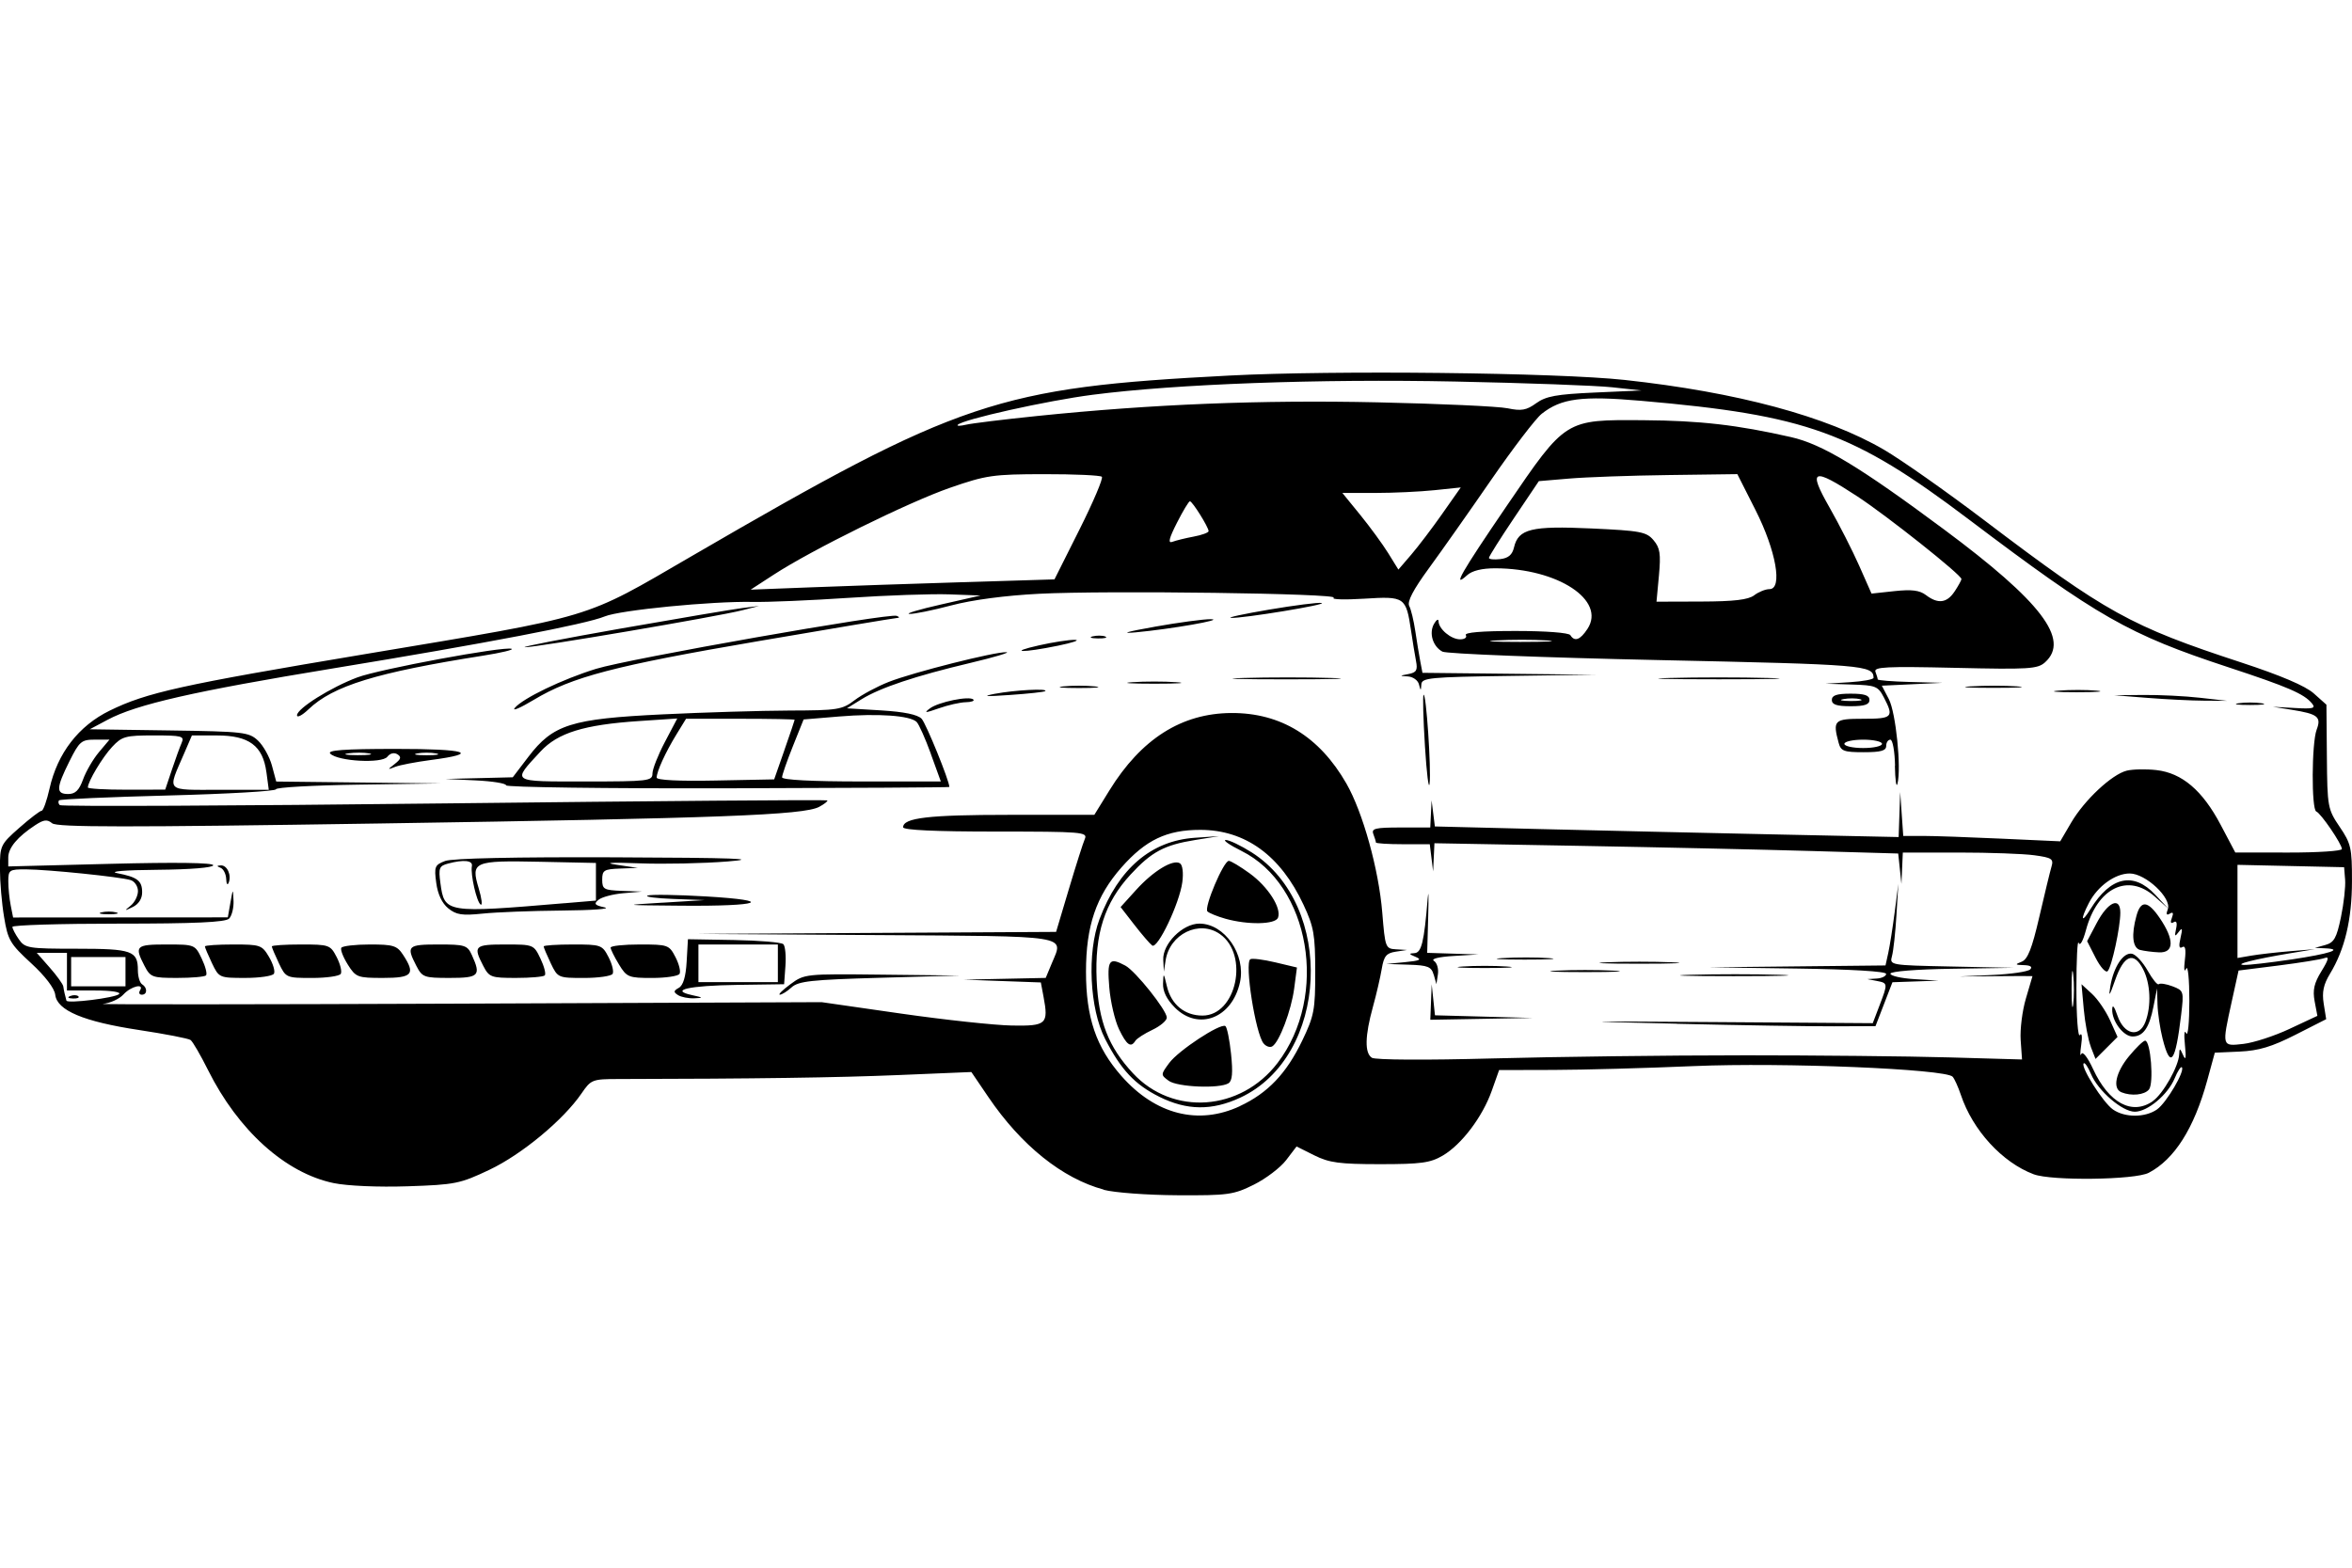 <?xml version="1.0" encoding="UTF-8" standalone="no"?>
<!-- Created with Inkscape (http://www.inkscape.org/) -->
<svg id="svg2" xmlns:rdf="http://www.w3.org/1999/02/22-rdf-syntax-ns#" xmlns="http://www.w3.org/2000/svg" height="45" width="67.5" version="1.1" xmlns:cc="http://creativecommons.org/ns#" xmlns:dc="http://purl.org/dc/elements/1.1/">
 <g id="g11511">
  <rect id="rect2990" opacity="0" height="45" width="67.5" y="0" x="3.5527e-15"/>
  <path id="path11509" d="m31.677 34.148c-1.188-0.32-2.369-1.268-3.311-2.656l-0.489-0.72-2.087 0.087c-1.769 0.074-4.121 0.107-8.033 0.114-0.76 0.001-0.795 0.015-1.068 0.414-0.521 0.761-1.714 1.75-2.64 2.19-0.845 0.401-0.984 0.43-2.348 0.475-0.844 0.028-1.733-0.01-2.127-0.092-1.381-0.287-2.739-1.51-3.605-3.247-0.214-0.429-0.439-0.816-0.5-0.86-0.061-0.044-0.727-0.173-1.479-0.287-1.593-0.241-2.353-0.561-2.405-1.013-0.021-0.183-0.29-0.536-0.692-0.905-0.602-0.553-0.668-0.666-0.775-1.32-0.067-0.394-0.12-1.022-0.12-1.396-0.001-0.659 0.017-0.695 0.556-1.17 0.306-0.27 0.595-0.49 0.641-0.49 0.046 0 0.148-0.287 0.227-0.637 0.227-1.014 0.832-1.798 1.723-2.235 1.063-0.521 2.055-0.741 7.327-1.623 6.68-1.118 6.227-0.982 9.376-2.812 7.704-4.478 8.781-4.839 15.436-5.185 2.991-0.156 9.404-0.084 11.342 0.126 3.228 0.351 5.803 1.044 7.444 2.004 0.503 0.294 1.797 1.205 2.876 2.023 3.499 2.655 4.199 3.042 7.369 4.081 1.14 0.374 1.848 0.675 2.088 0.89l0.363 0.324 0.013 1.491c0.012 1.444 0.024 1.508 0.367 2.015 0.326 0.48 0.355 0.608 0.353 1.56-0.001 1.099-0.205 1.958-0.631 2.658-0.187 0.308-0.233 0.527-0.18 0.858l0.071 0.445-0.884 0.449c-0.675 0.343-1.053 0.456-1.598 0.481l-0.714 0.032-0.218 0.797c-0.377 1.375-0.94 2.265-1.679 2.651-0.392 0.205-2.784 0.235-3.299 0.043-0.904-0.339-1.753-1.264-2.093-2.282-0.076-0.226-0.182-0.46-0.235-0.519-0.202-0.223-4.878-0.415-7.431-0.305-1.353 0.058-3.163 0.108-4.023 0.11l-1.562 0.004-0.211 0.595c-0.266 0.75-0.865 1.542-1.407 1.86-0.356 0.209-0.624 0.246-1.799 0.246-1.165 0-1.459-0.04-1.888-0.254l-0.508-0.254-0.299 0.392c-0.164 0.215-0.581 0.532-0.926 0.704-0.583 0.29-0.738 0.312-2.194 0.304-0.862-0.004-1.814-0.075-2.115-0.156zm3.909-2.399c0.8-0.374 1.332-0.934 1.786-1.877 0.343-0.714 0.375-0.882 0.374-1.98-0.001-1.062-0.039-1.283-0.336-1.92-0.66-1.417-1.673-2.151-2.964-2.151-0.961 0-1.566 0.289-2.262 1.079-0.727 0.826-1.017 1.679-1.017 2.993 0 1.314 0.29 2.167 1.016 2.992 0.977 1.11 2.21 1.423 3.403 0.866zm-2.314-0.266c-0.704-0.351-1.1-0.773-1.555-1.658-0.448-0.871-0.524-2.481-0.163-3.439 0.548-1.454 1.484-2.253 2.737-2.338l0.696-0.047-0.687 0.111c-0.884 0.142-1.254 0.34-1.853 0.991-0.747 0.81-1.034 1.705-0.974 3.03 0.054 1.19 0.338 1.917 1.042 2.675 1.143 1.23 3.09 1.091 4.15-0.296 1.475-1.932 0.934-5.105-1.037-6.087-0.345-0.172-0.547-0.313-0.448-0.313 0.099 0 0.431 0.159 0.739 0.354 2.413 1.53 2.213 5.861-0.325 7.042-0.809 0.377-1.531 0.369-2.321-0.024zm0.267-0.461c-0.23-0.168-0.23-0.175 0.017-0.51 0.263-0.357 1.466-1.149 1.611-1.059 0.046 0.029 0.12 0.388 0.163 0.799 0.056 0.539 0.036 0.773-0.073 0.842-0.256 0.162-1.468 0.112-1.718-0.071zm2.725-1.069c-0.232-0.279-0.552-2.313-0.381-2.419 0.051-0.032 0.374 0.009 0.716 0.09l0.622 0.148-0.079 0.6c-0.083 0.632-0.425 1.538-0.628 1.663-0.066 0.041-0.179 0.004-0.25-0.083zm-4.15-0.411c-0.119-0.248-0.245-0.788-0.279-1.2-0.065-0.791-0.005-0.874 0.46-0.625 0.292 0.156 1.191 1.283 1.191 1.493 0 0.086-0.187 0.244-0.415 0.352s-0.447 0.249-0.487 0.314c-0.13 0.21-0.25 0.124-0.47-0.333zm1.603-0.621c-0.234-0.234-0.347-0.464-0.339-0.69 0.011-0.319 0.018-0.315 0.11 0.078 0.124 0.525 0.509 0.843 1.022 0.843 0.975 0 1.348-1.746 0.5-2.34-0.594-0.416-1.443-0.003-1.559 0.76l-0.049 0.32-0.018-0.339c-0.024-0.459 0.555-1.041 1.037-1.041 0.724 0 1.339 0.889 1.165 1.684-0.226 1.03-1.191 1.404-1.869 0.726zm-0.651-1.781c-0.066-0.049-0.297-0.317-0.513-0.596l-0.393-0.507 0.444-0.491c0.492-0.544 1.059-0.889 1.259-0.765 0.076 0.047 0.104 0.273 0.068 0.543-0.082 0.612-0.711 1.931-0.866 1.816zm2.1-0.769c-0.231-0.065-0.462-0.159-0.513-0.208-0.109-0.105 0.461-1.452 0.613-1.452 0.057 0 0.326 0.161 0.597 0.358 0.528 0.383 0.921 0.997 0.815 1.273-0.076 0.197-0.863 0.212-1.513 0.029zm26.74 5.473c0.268-0.187 0.809-1.109 0.71-1.208-0.029-0.029-0.121 0.113-0.204 0.314-0.195 0.472-0.779 0.962-1.146 0.962-0.359 0-1.057-0.602-1.257-1.083-0.083-0.2-0.177-0.338-0.209-0.306-0.097 0.097 0.555 1.125 0.839 1.324 0.341 0.239 0.924 0.237 1.267-0.002zm-0.12-0.24c0.294-0.206 0.74-0.998 0.754-1.337 0.007-0.19 0.021-0.187 0.115 0.025 0.074 0.167 0.089 0.075 0.05-0.3-0.031-0.3-0.016-0.449 0.035-0.335 0.051 0.113 0.092-0.304 0.092-0.926 0-0.625-0.041-1.039-0.092-0.925-0.054 0.12-0.069 0.018-0.037-0.247 0.037-0.307 0.013-0.427-0.075-0.372-0.089 0.055-0.105-0.03-0.049-0.267 0.063-0.272 0.052-0.309-0.053-0.168-0.11 0.147-0.123 0.131-0.075-0.09 0.038-0.174 0.013-0.242-0.07-0.19-0.083 0.051-0.101 0.005-0.05-0.126 0.053-0.139 0.034-0.178-0.06-0.12-0.094 0.058-0.113 0.018-0.058-0.125 0.122-0.317-0.634-1.028-1.092-1.028-0.419 0-0.921 0.363-1.171 0.845-0.251 0.486-0.22 0.606 0.046 0.175 0.576-0.932 1.231-1.078 1.855-0.413l0.382 0.407-0.388-0.347c-0.769-0.689-1.654-0.26-1.981 0.962-0.085 0.316-0.172 0.467-0.209 0.361-0.035-0.1-0.064 0.487-0.064 1.303 0 0.824 0.045 1.423 0.1 1.346 0.057-0.079 0.073 0.042 0.038 0.282-0.034 0.231-0.033 0.349 0.003 0.262 0.037-0.091 0.18 0.091 0.337 0.43 0.453 0.979 1.123 1.338 1.718 0.921zm-0.905-0.252c-0.261-0.105-0.163-0.57 0.219-1.033 0.203-0.246 0.411-0.447 0.463-0.447 0.159 0 0.255 1.227 0.11 1.402-0.131 0.158-0.505 0.195-0.792 0.079zm-0.877-1.308c-0.075-0.194-0.166-0.676-0.202-1.072l-0.065-0.72 0.301 0.277c0.166 0.152 0.398 0.493 0.517 0.756l0.216 0.48-0.316 0.316-0.316 0.316-0.137-0.352zm2.061-0.225c-0.074-0.293-0.14-0.739-0.147-0.99l-0.013-0.457-0.103 0.523c-0.12 0.609-0.293 0.857-0.599 0.857-0.263 0-0.595-0.44-0.585-0.777 0.004-0.156 0.058-0.092 0.15 0.177 0.187 0.548 0.626 0.647 0.803 0.181 0.175-0.461 0.147-1.101-0.067-1.514-0.267-0.517-0.551-0.406-0.802 0.315-0.162 0.465-0.193 0.505-0.138 0.179 0.093-0.559 0.375-0.984 0.621-0.936 0.11 0.021 0.313 0.241 0.452 0.488s0.281 0.421 0.317 0.386 0.213-0.008 0.395 0.061c0.322 0.123 0.328 0.142 0.248 0.814-0.165 1.381-0.31 1.57-0.531 0.695zm-1.921-2.321-0.246-0.482 0.276-0.522c0.322-0.609 0.677-0.765 0.677-0.297 0 0.42-0.245 1.553-0.363 1.679-0.054 0.057-0.208-0.113-0.344-0.378zm1.277-0.229c-0.22-0.057-0.26-0.434-0.105-0.989 0.125-0.448 0.327-0.426 0.666 0.072 0.424 0.623 0.416 1.004-0.021 0.985-0.182-0.008-0.425-0.039-0.54-0.069zm-11.432 3.023c2.112 0 4.786 0.027 5.941 0.06l2.1 0.06-0.039-0.557c-0.021-0.306 0.046-0.843 0.15-1.192 0.104-0.349 0.189-0.639 0.189-0.643 0-0.005-0.472-0.004-1.05 0.001l-1.05 0.009 0.96-0.044c0.528-0.024 1.011-0.096 1.074-0.159 0.073-0.073 0.008-0.118-0.179-0.123-0.257-0.007-0.265-0.02-0.065-0.098 0.174-0.068 0.296-0.379 0.505-1.282 0.152-0.656 0.309-1.306 0.35-1.444 0.067-0.225 0.013-0.261-0.492-0.33-0.311-0.043-1.288-0.078-2.17-0.078h-1.604l-0.02 0.45-0.02 0.45-0.046-0.436-0.046-0.436-2.484-0.072c-1.367-0.04-4.361-0.107-6.655-0.148l-4.171-0.075-0.019 0.404-0.019 0.404-0.048-0.39-0.048-0.39h-0.773c-0.425 0-0.773-0.023-0.773-0.05 0-0.028-0.033-0.136-0.073-0.24-0.062-0.162 0.052-0.19 0.78-0.19h0.853l0.019-0.39 0.019-0.39 0.047 0.375 0.047 0.375 3.024 0.075c1.663 0.041 4.658 0.109 6.655 0.152l3.631 0.077 0.022-0.646 0.022-0.646 0.044 0.63 0.044 0.63 0.564 0c0.31 0 1.324 0.035 2.252 0.078l1.689 0.077 0.315-0.538c0.379-0.647 1.166-1.383 1.593-1.49 0.171-0.043 0.554-0.05 0.852-0.017 0.735 0.083 1.323 0.583 1.844 1.57l0.42 0.795 1.53 0.002c0.842 0.001 1.53-0.045 1.53-0.101 0-0.142-0.604-1.028-0.735-1.077-0.143-0.054-0.134-1.968 0.01-2.348 0.14-0.369 0.035-0.452-0.716-0.572l-0.54-0.086 0.63 0.035c0.533 0.03 0.608 0.009 0.489-0.135-0.227-0.273-0.687-0.472-2.401-1.036-2.861-0.942-3.733-1.439-7.452-4.248-3.313-2.503-4.648-2.986-9.395-3.399-1.705-0.148-2.291-0.072-2.854 0.372-0.171 0.134-0.821 0.985-1.446 1.89-0.624 0.905-1.431 2.051-1.793 2.546-0.451 0.617-0.628 0.957-0.564 1.08 0.052 0.099 0.13 0.423 0.174 0.72 0.044 0.297 0.109 0.689 0.143 0.87l0.063 0.33 2.481 0.027 2.481 0.027-2.49 0.035c-2.261 0.032-2.492 0.054-2.504 0.243-0.013 0.194-0.018 0.194-0.069-0.002-0.03-0.116-0.172-0.217-0.316-0.226-0.251-0.016-0.25-0.018 0.016-0.069 0.228-0.044 0.267-0.11 0.216-0.374-0.034-0.176-0.097-0.564-0.141-0.861-0.146-0.979-0.178-1.001-1.343-0.928-0.564 0.035-0.958 0.023-0.878-0.027 0.199-0.123-6.506-0.214-8.454-0.114-0.967 0.049-1.926 0.176-2.521 0.334-0.528 0.14-1.068 0.25-1.2 0.244-0.132-0.006 0.273-0.127 0.9-0.269l1.14-0.259-0.9-0.033c-0.495-0.018-1.791 0.027-2.881 0.1s-2.331 0.126-2.76 0.117c-1.172-0.024-3.809 0.235-4.244 0.416-0.529 0.221-3.412 0.773-7.819 1.496-3.959 0.65-5.623 1.029-6.449 1.471l-0.512 0.273 2.276 0.033c2.143 0.031 2.292 0.048 2.552 0.292 0.152 0.143 0.332 0.466 0.4 0.717l0.123 0.458 2.366 0.027 2.366 0.027-2.37 0.035c-1.304 0.019-2.37 0.079-2.37 0.133s-1.386 0.134-3.081 0.178-3.108 0.106-3.141 0.139-0.025 0.095 0.018 0.138 5.007 0.021 11.032-0.049c6.025-0.07 10.972-0.109 10.995-0.087 0.022 0.022-0.083 0.105-0.234 0.186-0.441 0.236-2.846 0.327-12.621 0.477-7.269 0.112-9.251 0.111-9.391-0.006-0.142-0.118-0.239-0.107-0.486 0.055-0.507 0.332-0.773 0.651-0.773 0.925v0.259l2.941-0.075c1.868-0.048 2.941-0.033 2.941 0.041 0 0.068-0.654 0.122-1.59 0.13-0.956 0.008-1.421 0.047-1.166 0.097 0.583 0.114 0.716 0.217 0.716 0.552 0 0.181-0.101 0.338-0.27 0.42-0.244 0.118-0.25 0.114-0.06-0.039 0.116-0.093 0.21-0.282 0.21-0.419s-0.095-0.279-0.21-0.315c-0.289-0.091-2.376-0.305-3.001-0.308-0.482-0.002-0.51 0.017-0.51 0.343 0 0.19 0.031 0.501 0.069 0.692l0.069 0.347 3.081-0.002 3.081-0.002 0.074-0.42c0.074-0.417 0.074-0.417 0.09-0.054 0.009 0.201-0.049 0.431-0.128 0.51-0.104 0.104-0.979 0.144-3.181 0.144-1.67 0-3.037 0.042-3.037 0.093s0.084 0.213 0.187 0.36c0.176 0.251 0.274 0.267 1.656 0.267 1.59 0 1.758 0.059 1.758 0.617 0 0.181 0.054 0.362 0.12 0.403 0.159 0.098 0.154 0.3-0.007 0.3-0.07 0-0.094-0.054-0.053-0.12 0.135-0.219-0.259-0.124-0.474 0.113-0.116 0.128-0.381 0.25-0.589 0.27-0.208 0.02 4.348 0.017 10.124-0.006l10.502-0.043 2.28 0.328c1.254 0.18 2.684 0.334 3.177 0.343 0.998 0.017 1.059-0.039 0.91-0.833l-0.076-0.404-1.106-0.04-1.106-0.04 1.176-0.025 1.176-0.025 0.181-0.434c0.334-0.799 0.583-0.76-5.08-0.796l-5.135-0.033 5.166-0.029 5.166-0.029 0.367-1.23c0.202-0.677 0.408-1.325 0.458-1.44 0.085-0.196-0.081-0.21-2.562-0.21-1.732 0-2.653-0.043-2.653-0.123 0-0.272 0.727-0.357 3.051-0.357h2.436l0.432-0.7c0.914-1.481 2.072-2.216 3.502-2.223 1.415-0.007 2.526 0.675 3.3 2.024 0.472 0.823 0.93 2.469 1.03 3.709 0.082 1.004 0.092 1.032 0.397 1.05l0.314 0.018-0.326 0.05c-0.269 0.041-0.339 0.127-0.4 0.492-0.041 0.243-0.154 0.734-0.253 1.09-0.231 0.837-0.241 1.328-0.03 1.463 0.098 0.063 1.548 0.071 3.469 0.019 1.815-0.049 5.029-0.089 7.141-0.089zm-1.86-0.907c-3.075-0.071-2.995-0.074 1.158-0.046l4.459 0.031 0.192-0.503c0.245-0.641 0.244-0.648-0.078-0.71l-0.27-0.052 0.27-0.016c0.149-0.009 0.27-0.069 0.27-0.134 0-0.072-0.988-0.131-2.55-0.153l-2.55-0.035 2.541-0.027 2.541-0.027 0.08-0.363c0.044-0.2 0.127-0.726 0.184-1.17l0.104-0.807-0.054 0.9c-0.03 0.495-0.087 1.02-0.127 1.167-0.073 0.266-0.068 0.267 1.71 0.304l1.784 0.037-1.77 0.027c-1.02 0.015-1.77 0.075-1.77 0.141 0 0.063 0.311 0.134 0.69 0.157l0.69 0.043-0.661 0.023-0.661 0.023-0.243 0.63-0.243 0.63-1.196 0.005c-0.658 0.003-2.682-0.03-4.497-0.072zm-7.061-0.623 0.02-0.51 0.047 0.446 0.047 0.446 1.403 0.038 1.403 0.038-1.47 0.026-1.47 0.026 0.02-0.51zm-21.609-0.198c-0.136-0.086-0.132-0.122 0.023-0.209 0.125-0.07 0.2-0.32 0.224-0.75l0.037-0.645 1.32 0.023c0.726 0.013 1.364 0.066 1.418 0.12s0.081 0.334 0.06 0.623l-0.038 0.526-1.344 0.019c-1.389 0.02-1.962 0.15-1.297 0.294 0.325 0.071 0.331 0.08 0.06 0.091-0.165 0.007-0.374-0.035-0.464-0.092zm2.865-0.912v-0.54h-1.14-1.14v0.54 0.54h1.14 1.14v-0.54zm0.36 0.6c0.403-0.297 0.428-0.3 2.634-0.275l2.227 0.025-2.298 0.065c-1.961 0.056-2.332 0.096-2.53 0.275-0.127 0.116-0.278 0.21-0.336 0.21-0.057 0 0.079-0.135 0.303-0.3zm18.462-0.27c-0.066-0.233-0.164-0.273-0.718-0.291l-0.641-0.021 0.54-0.052c0.424-0.041 0.489-0.073 0.3-0.151-0.194-0.08-0.201-0.1-0.037-0.107 0.206-0.009 0.28-0.31 0.383-1.569 0.024-0.297 0.031-0.068 0.015 0.51l-0.029 1.05 0.735 0.023 0.735 0.023-0.716 0.044c-0.429 0.026-0.653 0.083-0.56 0.141 0.086 0.053 0.137 0.226 0.114 0.383l-0.043 0.286-0.076-0.27zm-37.003-0.265c-0.291-0.563-0.246-0.606 0.635-0.606 0.812 0 0.819 0.003 1.012 0.408 0.107 0.224 0.162 0.44 0.122 0.48-0.04 0.04-0.413 0.072-0.829 0.072-0.717 0-0.767-0.019-0.94-0.354zm1.94-0.07c-0.111-0.233-0.202-0.449-0.202-0.48s0.366-0.056 0.814-0.056c0.778 0 0.824 0.016 1.027 0.36 0.117 0.198 0.18 0.414 0.139 0.48-0.041 0.066-0.412 0.12-0.825 0.12-0.741 0-0.753-0.005-0.953-0.424zm1.92 0c-0.111-0.233-0.202-0.449-0.202-0.48s0.377-0.056 0.837-0.056c0.81 0 0.843 0.012 1.025 0.364 0.103 0.2 0.156 0.416 0.116 0.48-0.04 0.064-0.41 0.117-0.823 0.117-0.741 0-0.753-0.005-0.953-0.424zm1.978 0.039c-0.134-0.212-0.217-0.428-0.185-0.48s0.401-0.095 0.818-0.095c0.675 0 0.781 0.033 0.953 0.296 0.365 0.557 0.271 0.664-0.575 0.664-0.734 0-0.779-0.017-1.012-0.385zm1.964 0.031c-0.291-0.563-0.247-0.606 0.638-0.606 0.763 0 0.831 0.021 0.96 0.306 0.268 0.589 0.204 0.654-0.638 0.654-0.739 0-0.786-0.017-0.96-0.354zm1.92 0c-0.291-0.563-0.246-0.606 0.635-0.606 0.812 0 0.819 0.003 1.012 0.408 0.107 0.224 0.162 0.44 0.122 0.48-0.04 0.04-0.413 0.072-0.829 0.072-0.717 0-0.767-0.019-0.94-0.354zm1.94-0.07c-0.111-0.233-0.202-0.449-0.202-0.48s0.377-0.056 0.837-0.056c0.81 0 0.843 0.012 1.025 0.364 0.103 0.2 0.156 0.416 0.116 0.48-0.04 0.064-0.41 0.117-0.823 0.117-0.741 0-0.753-0.005-0.953-0.424zm1.957 0.034c-0.131-0.215-0.238-0.431-0.238-0.48-0-0.05 0.376-0.09 0.837-0.09 0.81 0 0.843 0.012 1.025 0.364 0.103 0.2 0.156 0.416 0.116 0.48-0.04 0.064-0.394 0.117-0.787 0.117-0.678 0-0.727-0.02-0.953-0.39zm30.764 0.3c0.713-0.021 1.847-0.021 2.521 0 0.673 0.021 0.089 0.039-1.297 0.039-1.386-0-1.937-0.018-1.224-0.039zm-3.847-0.119c0.446-0.023 1.175-0.023 1.62 0 0.446 0.023 0.081 0.042-0.81 0.042-0.891 0-1.256-0.019-0.81-0.042zm-2.7-0.119c0.347-0.024 0.914-0.024 1.26 0 0.347 0.024 0.063 0.044-0.63 0.044-0.693 0-0.977-0.02-0.63-0.044zm4.141-0.121c0.512-0.022 1.349-0.022 1.86 0s0.093 0.041-0.93 0.041-1.442-0.018-0.93-0.041zm-2.996-0.12c0.382-0.024 0.976-0.024 1.32 0 0.344 0.024 0.032 0.044-0.695 0.043-0.726-0-1.008-0.02-0.626-0.044zm-40.213-1.313c0.116-0.03 0.305-0.03 0.42 0s0.021 0.055-0.21 0.055c-0.231 0-0.326-0.025-0.21-0.055zm9.954-0.115c-0.179-0.145-0.302-0.405-0.345-0.731-0.063-0.466-0.043-0.516 0.255-0.629 0.203-0.077 2.006-0.116 4.846-0.105 3.49 0.014 4.235 0.041 3.263 0.119-0.693 0.056-1.827 0.08-2.521 0.054-0.837-0.031-1.058-0.017-0.66 0.042l0.6 0.089-0.51 0.019c-0.459 0.017-0.51 0.049-0.51 0.319 0 0.275 0.048 0.302 0.57 0.321l0.57 0.021-0.538 0.047c-0.296 0.026-0.615 0.111-0.709 0.189-0.141 0.117-0.111 0.155 0.178 0.218 0.192 0.042-0.359 0.082-1.224 0.09-0.865 0.008-1.891 0.047-2.28 0.088-0.586 0.061-0.756 0.035-0.985-0.151zm3.338-0.147 0.9-0.076v-0.54-0.54l-1.604-0.034c-1.909-0.04-1.991-0.004-1.761 0.761 0.088 0.293 0.113 0.503 0.057 0.468-0.115-0.071-0.297-0.872-0.252-1.106 0.032-0.163-0.237-0.191-0.685-0.071-0.254 0.068-0.277 0.126-0.218 0.564 0.115 0.855 0.154 0.861 3.562 0.573zm2.821-0.016 1.2-0.074-0.9-0.033c-0.495-0.018-0.828-0.062-0.739-0.097 0.089-0.035 0.845-0.024 1.68 0.025 2.014 0.119 1.574 0.286-0.701 0.266-1.72-0.015-1.726-0.016-0.54-0.088zm-12.532-0.679c-0.006-0.143-0.077-0.287-0.16-0.321-0.118-0.047-0.117-0.063 0.004-0.07 0.182-0.011 0.315 0.279 0.227 0.497-0.034 0.085-0.066 0.037-0.071-0.106zm34.403-3.809c-0.049-0.786-0.067-1.451-0.04-1.478 0.074-0.074 0.223 2.129 0.173 2.547-0.024 0.198-0.084-0.283-0.133-1.069zm-26.371 1.119c0-0.055-0.392-0.118-0.87-0.141l-0.87-0.041 0.966-0.024 0.966-0.024 0.447-0.586c0.709-0.93 1.222-1.093 3.849-1.22 1.196-0.058 2.839-0.107 3.652-0.11 1.375-0.004 1.505-0.024 1.86-0.295 0.21-0.16 0.652-0.397 0.983-0.527 0.696-0.274 3.047-0.868 3.376-0.853 0.123 0.005-0.34 0.143-1.03 0.307-1.578 0.374-2.589 0.711-3.127 1.044l-0.42 0.26 0.986 0.06c0.655 0.04 1.044 0.12 1.158 0.24 0.126 0.132 0.797 1.782 0.796 1.958-0 0.013-2.863 0.03-6.361 0.038-3.499 0.008-6.361-0.03-6.361-0.085zm4.201-0.338c0-0.125 0.16-0.532 0.356-0.904l0.356-0.676-1.106 0.074c-1.575 0.106-2.323 0.338-2.819 0.874-0.825 0.893-0.875 0.86 1.288 0.86 1.81 0 1.925-0.014 1.925-0.228zm3.786-0.672c0.162-0.462 0.294-0.854 0.295-0.87 0-0.017-0.701-0.03-1.558-0.03h-1.559l-0.276 0.45c-0.314 0.512-0.567 1.066-0.567 1.239 0 0.073 0.642 0.105 1.686 0.084l1.686-0.033 0.294-0.84zm4.204 0.106c-0.159-0.437-0.342-0.848-0.408-0.914-0.185-0.185-1.106-0.25-2.225-0.157l-1.019 0.085-0.309 0.771c-0.17 0.424-0.309 0.825-0.309 0.89 0 0.074 0.856 0.119 2.278 0.119h2.278l-0.288-0.794zm27.671 0.344c-0.008-0.413-0.068-0.75-0.134-0.75-0.066 0-0.12 0.081-0.12 0.18 0 0.138-0.152 0.18-0.646 0.18-0.569 0-0.655-0.032-0.719-0.27-0.174-0.648-0.131-0.69 0.705-0.69 0.841 0 0.887-0.046 0.597-0.606-0.171-0.33-0.234-0.356-0.93-0.377l-0.747-0.023 0.69-0.043c0.38-0.024 0.689-0.081 0.688-0.127-0.008-0.361-0.261-0.382-6.176-0.509-3.292-0.071-6.081-0.18-6.197-0.242-0.278-0.149-0.394-0.535-0.239-0.801 0.068-0.117 0.125-0.149 0.127-0.071 0.006 0.224 0.358 0.519 0.619 0.519 0.131 0 0.205-0.054 0.164-0.12-0.048-0.078 0.456-0.12 1.426-0.12 0.871 0 1.531 0.05 1.574 0.12 0.122 0.197 0.283 0.138 0.492-0.181 0.537-0.82-0.851-1.734-2.643-1.738-0.383-0.001-0.668 0.068-0.81 0.197-0.443 0.401-0.178-0.062 1.136-1.99 1.703-2.497 1.667-2.474 3.925-2.458 1.615 0.011 2.693 0.135 4.233 0.485 0.898 0.204 1.966 0.848 4.388 2.648 2.797 2.078 3.624 3.163 2.904 3.815-0.215 0.194-0.454 0.209-2.585 0.16-1.979-0.045-2.338-0.027-2.284 0.114 0.035 0.092 0.065 0.191 0.065 0.218s0.419 0.061 0.93 0.074l0.93 0.024-0.871 0.041-0.871 0.041 0.201 0.385c0.201 0.385 0.363 1.975 0.248 2.429-0.033 0.13-0.066-0.101-0.074-0.514zm-0.374-0.63c0-0.066-0.243-0.12-0.54-0.12-0.297 0-0.54 0.054-0.54 0.12s0.243 0.12 0.54 0.12c0.297 0 0.54-0.054 0.54-0.12zm-9.627-2.969c-0.377-0.024-1.025-0.024-1.44-0-0.415 0.024-0.107 0.043 0.685 0.043s1.132-0.019 0.755-0.043zm5.959-1.296c0.128-0.097 0.325-0.176 0.438-0.176 0.385 0 0.189-1.105-0.401-2.271l-0.521-1.03-1.974 0.026c-1.086 0.014-2.368 0.06-2.849 0.101l-0.874 0.074-0.716 1.065c-0.394 0.586-0.716 1.098-0.716 1.138 0 0.04 0.146 0.056 0.325 0.035 0.232-0.027 0.345-0.123 0.395-0.337 0.124-0.531 0.497-0.622 2.22-0.543 1.414 0.065 1.581 0.097 1.784 0.337 0.187 0.22 0.212 0.391 0.155 1.015l-0.07 0.75 1.286-0.004c0.94-0.003 1.348-0.051 1.519-0.18zm5.754-0.112c0.107-0.163 0.194-0.322 0.194-0.353 0-0.119-2.137-1.816-2.986-2.372-1.287-0.843-1.43-0.789-0.806 0.307 0.278 0.488 0.664 1.245 0.858 1.684l0.353 0.798 0.66-0.071c0.493-0.053 0.721-0.024 0.9 0.112 0.347 0.265 0.605 0.232 0.826-0.105zm-44.766 4.951c0.178-0.138 0.193-0.199 0.072-0.275-0.093-0.058-0.21-0.029-0.288 0.072-0.156 0.2-1.417 0.131-1.637-0.089-0.1-0.1 0.382-0.136 1.868-0.137 2.057-0.002 2.47 0.129 1.01 0.32-0.425 0.056-0.88 0.143-1.012 0.194-0.234 0.091-0.234 0.088-0.012-0.085zm-0.737-0.299c-0.148-0.028-0.418-0.029-0.6-0.002-0.182 0.028-0.062 0.051 0.268 0.052 0.33 0.001 0.479-0.022 0.332-0.05zm1.919-0c-0.149-0.029-0.392-0.029-0.54 0-0.149 0.029-0.027 0.052 0.27 0.052s0.419-0.023 0.27-0.052zm-3.99-1.096c0-0.192 0.976-0.804 1.734-1.087 0.641-0.239 4.192-0.898 4.425-0.82 0.075 0.025-0.294 0.114-0.821 0.197-3.062 0.483-4.301 0.864-5.008 1.54-0.182 0.174-0.33 0.25-0.33 0.171zm6.249-0.209c0.23-0.277 1.365-0.824 2.333-1.123 0.931-0.288 8.418-1.608 8.629-1.521 0.09 0.037 0.086 0.058-0.011 0.064-0.079 0.005-1.862 0.303-3.961 0.662-4.121 0.704-5.348 1.025-6.442 1.684-0.388 0.233-0.634 0.339-0.547 0.235zm11.915 0.012c0.247-0.185 1.136-0.366 1.247-0.254 0.04 0.04-0.059 0.074-0.218 0.077-0.16 0.003-0.506 0.081-0.77 0.174-0.4 0.14-0.443 0.141-0.259 0.003zm25.884-0.242c0-0.133 0.14-0.18 0.54-0.18 0.4 0 0.54 0.047 0.54 0.18s-0.14 0.18-0.54 0.18c-0.4 0-0.54-0.047-0.54-0.18zm0.812-0.022c-0.115-0.03-0.331-0.031-0.48-0.002-0.149 0.029-0.055 0.053 0.209 0.055 0.264 0.001 0.386-0.022 0.271-0.052zm10.861 0.117c0.182-0.028 0.479-0.028 0.66 0s0.033 0.05-0.33 0.05-0.512-0.022-0.33-0.05zm-2.611-0.154-0.96-0.076 0.84-0.008c0.462-0.004 1.191 0.031 1.62 0.08l0.78 0.088-0.66-0.004c-0.363-0.002-1.092-0.038-1.62-0.08zm-33.066-0.12c0.555-0.105 1.52-0.156 1.43-0.075-0.028 0.025-0.482 0.075-1.01 0.111-0.722 0.05-0.826 0.041-0.42-0.037zm30.519-0.089c0.316-0.025 0.802-0.025 1.08 0.001 0.279 0.025 0.02 0.045-0.574 0.045-0.594-0-0.822-0.021-0.506-0.046zm-28.57-0.121c0.248-0.026 0.653-0.026 0.9 0 0.248 0.026 0.045 0.047-0.45 0.047s-0.698-0.021-0.45-0.047zm26.049-0.001c0.382-0.024 0.976-0.024 1.32 0 0.344 0.024 0.032 0.044-0.695 0.043-0.726-0-1.008-0.02-0.626-0.044zm-24.069-0.12c0.347-0.024 0.914-0.024 1.26 0 0.347 0.024 0.063 0.044-0.63 0.044-0.693 0-0.977-0.02-0.63-0.044zm3.187-0.121c0.713-0.021 1.847-0.021 2.521 0 0.673 0.021 0.089 0.039-1.297 0.039-1.386-0-1.937-0.018-1.224-0.039zm12.236-0c0.776-0.021 2.045-0.021 2.821 0 0.776 0.021 0.141 0.038-1.41 0.038s-2.186-0.017-1.41-0.038zm-18.093-0.938c0.396-0.089 0.855-0.16 1.02-0.156 0.165 0.004-0.051 0.079-0.48 0.167-1.017 0.21-1.477 0.2-0.54-0.011zm-12.002-0.482c1.65-0.29 3.217-0.554 3.481-0.587l0.48-0.06-0.48 0.123c-0.707 0.181-5.961 1.075-6.241 1.062-0.132-0.006 1.11-0.248 2.76-0.538zm13.535 0.226c0.117-0.03 0.279-0.028 0.36 0.004 0.081 0.033-0.014 0.058-0.212 0.055-0.198-0.003-0.265-0.029-0.148-0.06zm1.768-0.275c0.693-0.123 1.422-0.222 1.62-0.218 0.439 0.008-1.162 0.287-2.16 0.378-0.454 0.041-0.255-0.018 0.54-0.159zm3.301-0.494c0.726-0.123 1.401-0.209 1.5-0.19 0.209 0.04-2.278 0.449-2.603 0.428-0.12-0.008 0.376-0.115 1.103-0.238zm29.282 12.034 0.796-0.372-0.079-0.419c-0.06-0.322-0.015-0.522 0.197-0.865 0.203-0.329 0.227-0.428 0.092-0.376-0.101 0.039-0.699 0.135-1.328 0.215l-1.144 0.144-0.196 0.891c-0.285 1.299-0.289 1.286 0.335 1.215 0.292-0.033 0.889-0.227 1.326-0.432zm-6.21-1.547c-0.026-0.249-0.048-0.075-0.048 0.387-0 0.462 0.021 0.666 0.047 0.453s0.027-0.591 0.001-0.84zm-56.085 0.552c0.066-0.061-0.225-0.105-0.69-0.105h-0.804v-0.54-0.54h-0.433-0.433l0.373 0.424c0.205 0.233 0.379 0.476 0.388 0.54 0.014 0.105 0.051 0.272 0.09 0.407 0.026 0.091 1.391-0.078 1.509-0.187zm-1.397 0.053c0.087-0.035 0.19-0.03 0.23 0.009 0.04 0.04-0.031 0.068-0.158 0.063-0.14-0.006-0.168-0.034-0.072-0.073zm1.583-0.698v-0.42h-0.78-0.78v0.42 0.42h0.78 0.78v-0.42zm62.151-0.349c1.12-0.168 1.517-0.3 0.971-0.322l-0.29-0.012 0.3-0.083c0.252-0.07 0.324-0.197 0.449-0.798 0.082-0.393 0.136-0.877 0.12-1.075l-0.029-0.36-1.53-0.034-1.53-0.034v1.337 1.337l0.39-0.067c0.215-0.037 0.714-0.094 1.11-0.127l0.72-0.06-0.72 0.12c-1.002 0.167-1.606 0.32-1.32 0.333 0.132 0.006 0.744-0.064 1.359-0.156zm-63.368-5.172c0.084-0.231 0.288-0.582 0.455-0.78l0.303-0.36h-0.42c-0.386 0-0.445 0.05-0.731 0.624-0.382 0.767-0.389 0.937-0.035 0.937 0.206 0 0.314-0.106 0.428-0.42zm2.547-0.272c0.105-0.313 0.232-0.663 0.283-0.779 0.083-0.189 0.005-0.21-0.798-0.21-0.817 0-0.916 0.027-1.199 0.33-0.278 0.297-0.696 0.996-0.696 1.164 0 0.036 0.5 0.065 1.11 0.064l1.11-0.002 0.191-0.569zm2.713 0.062c-0.101-0.755-0.5-1.05-1.417-1.05h-0.72l-0.22 0.51c-0.489 1.132-0.569 1.05 1.022 1.05h1.404l-0.068-0.51zm19.999-5.449 2.619-0.081 0.719-1.434c0.395-0.789 0.684-1.468 0.641-1.511-0.043-0.043-0.788-0.076-1.658-0.075-1.469 0.002-1.66 0.03-2.701 0.391-1.189 0.413-3.959 1.778-5.06 2.495l-0.66 0.429 1.74-0.067c0.957-0.037 2.919-0.104 4.36-0.148zm13.751-1.969 0.528-0.751-0.755 0.079c-0.415 0.043-1.18 0.079-1.699 0.079h-0.944l0.513 0.63c0.282 0.347 0.644 0.842 0.804 1.1l0.291 0.47 0.368-0.428c0.202-0.235 0.605-0.766 0.895-1.179zm-7.137 0.66c0.236-0.044 0.428-0.115 0.428-0.157-0.001-0.113-0.466-0.857-0.536-0.857-0.033 0-0.2 0.278-0.372 0.617-0.23 0.453-0.264 0.598-0.131 0.547 0.1-0.038 0.375-0.106 0.611-0.15zm-4.492-3.462c3.306-0.34 6.427-0.465 9.765-0.392 1.791 0.039 3.473 0.116 3.737 0.171 0.396 0.083 0.54 0.057 0.82-0.146 0.278-0.201 0.582-0.257 1.68-0.306l1.341-0.06-0.84-0.091c-0.462-0.05-2.487-0.124-4.501-0.165-3.913-0.08-8.011 0.07-10.411 0.38-1.31 0.169-3.733 0.709-3.871 0.863-0.033 0.037 0.075 0.035 0.24-0.004 0.165-0.039 1.083-0.152 2.04-0.25z"/>
 </g>
</svg>
